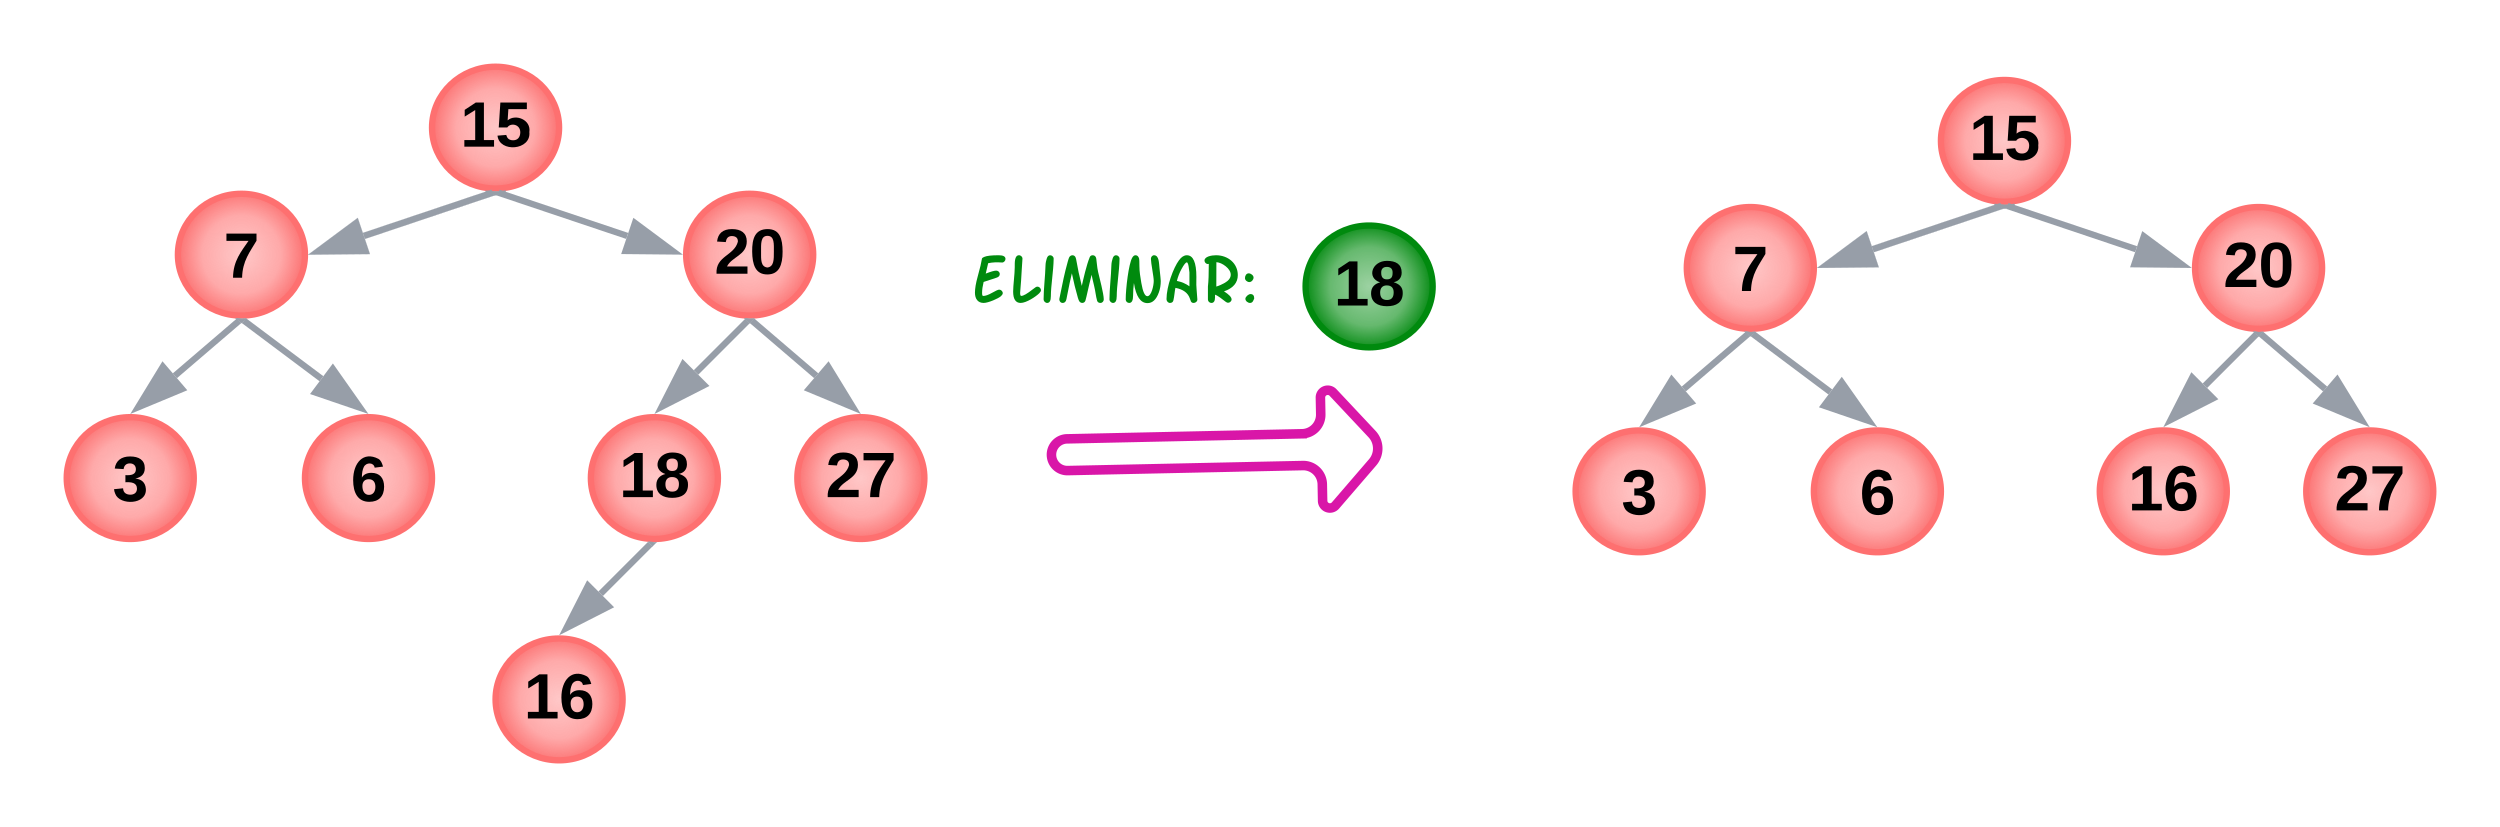 <svg xmlns="http://www.w3.org/2000/svg" xmlns:xlink="http://www.w3.org/1999/xlink" xmlns:lucid="lucid" width="787" height="260.35"><g transform="translate(-2404 261)" lucid:page-tab-id="0_0"><path d="M2580-220.83c0 10.6-8.95 19.18-20 19.18s-20-8.6-20-19.18 8.95-19.17 20-19.17 20 8.6 20 19.17z" stroke="#fe7070" stroke-width="2" fill="url(#a)"/><path d="M2545-229.83a6 6 0 0 1 6-6h18a6 6 0 0 1 6 6v18a6 6 0 0 1-6 6h-18a6 6 0 0 1-6-6z" stroke="#000" stroke-opacity="0" stroke-width="3" fill-opacity="0"/><use xlink:href="#b" transform="matrix(1,0,0,1,2550,-230.826) translate(-1.111 16)"/><path d="M2500-180.83c0 10.6-8.95 19.18-20 19.18s-20-8.6-20-19.18 8.95-19.17 20-19.17 20 8.6 20 19.17z" stroke="#fe7070" stroke-width="2" fill="url(#c)"/><path d="M2465-189.83a6 6 0 0 1 6-6h18a6 6 0 0 1 6 6v18a6 6 0 0 1-6 6h-18a6 6 0 0 1-6-6z" stroke="#000" stroke-opacity="0" stroke-width="3" fill-opacity="0"/><use xlink:href="#d" transform="matrix(1,0,0,1,2470,-190.826) translate(4.444 17.25)"/><path d="M2660-180.83c0 10.6-8.95 19.18-20 19.18s-20-8.6-20-19.18 8.95-19.17 20-19.17 20 8.6 20 19.17z" stroke="#fe7070" stroke-width="2" fill="url(#e)"/><path d="M2625-189.83a6 6 0 0 1 6-6h18a6 6 0 0 1 6 6v18a6 6 0 0 1-6 6h-18a6 6 0 0 1-6-6z" stroke="#000" stroke-opacity="0" stroke-width="3" fill-opacity="0"/><use xlink:href="#f" transform="matrix(1,0,0,1,2630,-190.826) translate(-1.111 16)"/><path d="M2465-110.5c0 10.6-8.95 19.17-20 19.17s-20-8.58-20-19.17c0-10.6 8.95-19.18 20-19.18s20 8.6 20 19.18z" stroke="#fe7070" stroke-width="2" fill="url(#g)"/><path d="M2430-119.5a6 6 0 0 1 6-6h18a6 6 0 0 1 6 6v18a6 6 0 0 1-6 6h-18a6 6 0 0 1-6-6z" stroke="#000" stroke-opacity="0" stroke-width="3" fill-opacity="0"/><use xlink:href="#h" transform="matrix(1,0,0,1,2435,-120.5) translate(4.444 17.25)"/><path d="M2540-110.5c0 10.6-8.95 19.17-20 19.17s-20-8.58-20-19.17c0-10.6 8.95-19.18 20-19.18s20 8.6 20 19.18z" stroke="#fe7070" stroke-width="2" fill="url(#i)"/><path d="M2505-119.5a6 6 0 0 1 6-6h18a6 6 0 0 1 6 6v18a6 6 0 0 1-6 6h-18a6 6 0 0 1-6-6z" stroke="#000" stroke-opacity="0" stroke-width="3" fill-opacity="0"/><use xlink:href="#j" transform="matrix(1,0,0,1,2510,-120.5) translate(4.444 17.25)"/><path d="M2695-110.5c0 10.6-8.95 19.17-20 19.17s-20-8.58-20-19.17c0-10.6 8.95-19.18 20-19.18s20 8.6 20 19.18z" stroke="#fe7070" stroke-width="2" fill="url(#k)"/><path d="M2660-119.5a6 6 0 0 1 6-6h18a6 6 0 0 1 6 6v18a6 6 0 0 1-6 6h-18a6 6 0 0 1-6-6z" stroke="#000" stroke-opacity="0" stroke-width="3" fill-opacity="0"/><use xlink:href="#l" transform="matrix(1,0,0,1,2665,-120.5) translate(-1.111 16)"/><path d="M2630-110.5c0 10.6-8.95 19.17-20 19.17s-20-8.58-20-19.17c0-10.6 8.95-19.18 20-19.18s20 8.6 20 19.18z" stroke="#fe7070" stroke-width="2" fill="url(#m)"/><path d="M2595-119.5a6 6 0 0 1 6-6h18a6 6 0 0 1 6 6v18a6 6 0 0 1-6 6h-18a6 6 0 0 1-6-6z" stroke="#000" stroke-opacity="0" stroke-width="3" fill-opacity="0"/><use xlink:href="#n" transform="matrix(1,0,0,1,2600,-120.5) translate(-1.111 16)"/><path d="M2559.37-199.38l-40.5 13.6-.65-1.9 40.5-13.6z" stroke="#979ea8" stroke-width=".05" fill="#979ea8"/><path d="M2563.16-200.66l-3.8 1.28-.5-1.4 1.1.13 1.65-.06 1.45-.3z" fill="#979ea8"/><path d="M2563.2-200.64l-3.87 1.3-.5-1.47 1.13.13 1.65-.06 1.47-.3zm-1.6-.04l-1.65.06-1.04-.13.46 1.34 3.77-1.27-.1-.3z" stroke="#979ea8" stroke-width=".05" fill="#979ea8"/><path d="M2519.07-182l-15 .14 12.04-8.93z" fill="#979ea8"/><path d="M2520.45-181.02l-19.45.2 15.62-11.6zm-13.3-1.87l10.53-.1-2.07-6.17z" stroke="#979ea8" stroke-width=".05" fill="#979ea8"/><use xlink:href="#o" transform="matrix(1,0,0,1,2530.5,-201.788) translate(0.005 18.264)"/><path d="M2560.95-200.33l40.5 13.6" stroke="#979ea8" stroke-width="2" fill="none"/><path d="M2559.95-200.65l1.14-.04-.45 1.32-3.8-1.28.1-.36z" stroke="#979ea8" stroke-width=".05" fill="#979ea8"/><path d="M2615.93-181.86l-15-.15 2.96-8.8z" stroke="#979ea8" stroke-width="2" fill="#979ea8"/><path d="M2480.8-160.05l24.4 18.28" stroke="#979ea8" stroke-width="2" fill="none"/><path d="M2479.95-160.65l1.37-.05-1.1 1.46-2.2-1.65z" stroke="#979ea8" stroke-width=".05" fill="#979ea8"/><path d="M2517.4-132.62l-14.18-4.84 5.55-7.42z" stroke="#979ea8" stroke-width="2" fill="#979ea8"/><path d="M2479.24-160l-20.2 17.3" stroke="#979ea8" stroke-width="2" fill="none"/><path d="M2479.95-160.65l1.65-.06-1.73 1.48-1.3-1.52.08-.07z" stroke="#979ea8" stroke-width=".05" fill="#979ea8"/><path d="M2447.46-132.78l7.82-12.8 6.03 7.04z" stroke="#979ea8" stroke-width="2" fill="#979ea8"/><path d="M2639.3-159.94l-16.2 16.2" stroke="#979ea8" stroke-width="2" fill="none"/><path d="M2639.95-160.65l1.52-.05-1.5 1.48-1.4-1.4.17-.18z" stroke="#979ea8" stroke-width=".05" fill="#979ea8"/><path d="M2612.3-132.96l6.8-13.36 6.56 6.55z" stroke="#979ea8" stroke-width="2" fill="#979ea8"/><path d="M2640.76-160l20.2 17.3" stroke="#979ea8" stroke-width="2" fill="none"/><path d="M2639.95-160.65l1.44-.05-1.27 1.48-1.92-1.65z" stroke="#979ea8" stroke-width=".05" fill="#979ea8"/><path d="M2672.54-132.78l-13.85-5.76 6.02-7.04z" stroke="#979ea8" stroke-width="2" fill="#979ea8"/><path d="M2600-40.83c0 10.6-8.95 19.18-20 19.18s-20-8.6-20-19.18c0-10.6 8.95-19.17 20-19.17s20 8.6 20 19.17z" stroke="#fe7070" stroke-width="2" fill="url(#p)"/><path d="M2565-49.83a6 6 0 0 1 6-6h18a6 6 0 0 1 6 6v18a6 6 0 0 1-6 6h-18a6 6 0 0 1-6-6z" stroke="#000" stroke-opacity="0" stroke-width="3" fill-opacity="0"/><use xlink:href="#q" transform="matrix(1,0,0,1,2570,-50.826) translate(-1.111 16)"/><path d="M2608.7-89.7l-15.62 15.62" stroke="#979ea8" stroke-width="2" fill="none"/><path d="M2609.95-90.32l.82-.03-1.4 1.4-1.4-1.43.17-.17z" stroke="#979ea8" stroke-width=".05" fill="#979ea8"/><path d="M2582.3-63.3l6.8-13.35 6.55 6.55z" stroke="#979ea8" stroke-width="2" fill="#979ea8"/><path d="M2695-185.65a6 6 0 0 1 6-6h108a6 6 0 0 1 6 6v21.57a6 6 0 0 1-6 6h-108a6 6 0 0 1-6-6z" fill="none"/><use xlink:href="#r" transform="matrix(1,0,0,1,2695,-191.651) translate(14.606 26.017)"/><path d="M2855-170.83c0 10.6-8.95 19.18-20 19.18s-20-8.6-20-19.18 8.95-19.17 20-19.17 20 8.6 20 19.17z" stroke="#008a0e" stroke-width="2" fill="url(#s)"/><path d="M2820-179.83a6 6 0 0 1 6-6h18a6 6 0 0 1 6 6v18a6 6 0 0 1-6 6h-18a6 6 0 0 1-6-6z" stroke="#000" stroke-opacity="0" stroke-width="3" fill-opacity="0"/><use xlink:href="#n" transform="matrix(1,0,0,1,2825,-180.826) translate(-1.111 16)"/><path d="M2735-117.75a5 5 0 0 1 4.9-5.1l74-1.6a6 6 0 0 0 5.87-6.12l-.1-5.25a2.3 2.3 0 0 1 3.97-1.62l12.26 13.06a6.68 6.68 0 0 1 .2 8.93l-11.7 13.58a2.3 2.3 0 0 1-4.04-1.46l-.1-5.24a6 6 0 0 0-6.14-5.87l-74 1.58a5 5 0 0 1-5.12-4.9z" stroke="#d916a8" stroke-width="3" fill-opacity="0"/><path d="M3055-216.65c0 10.6-8.95 19.17-20 19.17s-20-8.58-20-19.17c0-10.6 8.95-19.18 20-19.18s20 8.6 20 19.18z" stroke="#fe7070" stroke-width="2" fill="url(#t)"/><path d="M3020-225.65a6 6 0 0 1 6-6h18a6 6 0 0 1 6 6v18a6 6 0 0 1-6 6h-18a6 6 0 0 1-6-6z" stroke="#000" stroke-opacity="0" stroke-width="3" fill-opacity="0"/><use xlink:href="#b" transform="matrix(1,0,0,1,3025,-226.651) translate(-1.111 16)"/><path d="M2975-176.65c0 10.6-8.95 19.17-20 19.17s-20-8.58-20-19.17c0-10.6 8.95-19.18 20-19.18s20 8.6 20 19.18z" stroke="#fe7070" stroke-width="2" fill="url(#u)"/><path d="M2940-185.65a6 6 0 0 1 6-6h18a6 6 0 0 1 6 6v18a6 6 0 0 1-6 6h-18a6 6 0 0 1-6-6z" stroke="#000" stroke-opacity="0" stroke-width="3" fill-opacity="0"/><use xlink:href="#d" transform="matrix(1,0,0,1,2945,-186.651) translate(4.444 17.25)"/><path d="M3135-176.65c0 10.6-8.95 19.17-20 19.17s-20-8.58-20-19.17c0-10.6 8.95-19.18 20-19.18s20 8.6 20 19.18z" stroke="#fe7070" stroke-width="2" fill="url(#v)"/><path d="M3100-185.65a6 6 0 0 1 6-6h18a6 6 0 0 1 6 6v18a6 6 0 0 1-6 6h-18a6 6 0 0 1-6-6z" stroke="#000" stroke-opacity="0" stroke-width="3" fill-opacity="0"/><use xlink:href="#f" transform="matrix(1,0,0,1,3105,-186.651) translate(-1.111 16)"/><path d="M2940-106.33c0 10.6-8.95 19.18-20 19.18s-20-8.6-20-19.18c0-10.6 8.95-19.17 20-19.17s20 8.58 20 19.17z" stroke="#fe7070" stroke-width="2" fill="url(#w)"/><path d="M2905-115.33a6 6 0 0 1 6-6h18a6 6 0 0 1 6 6v18a6 6 0 0 1-6 6h-18a6 6 0 0 1-6-6z" stroke="#000" stroke-opacity="0" stroke-width="3" fill-opacity="0"/><use xlink:href="#h" transform="matrix(1,0,0,1,2910,-116.326) translate(4.444 17.25)"/><path d="M3015-106.33c0 10.6-8.95 19.18-20 19.18s-20-8.6-20-19.18c0-10.6 8.95-19.17 20-19.17s20 8.58 20 19.17z" stroke="#fe7070" stroke-width="2" fill="url(#x)"/><path d="M2980-115.33a6 6 0 0 1 6-6h18a6 6 0 0 1 6 6v18a6 6 0 0 1-6 6h-18a6 6 0 0 1-6-6z" stroke="#000" stroke-opacity="0" stroke-width="3" fill-opacity="0"/><use xlink:href="#j" transform="matrix(1,0,0,1,2985,-116.326) translate(4.444 17.25)"/><path d="M3170-106.33c0 10.6-8.95 19.18-20 19.18s-20-8.6-20-19.18c0-10.6 8.95-19.17 20-19.17s20 8.58 20 19.17z" stroke="#fe7070" stroke-width="2" fill="url(#y)"/><path d="M3135-115.33a6 6 0 0 1 6-6h18a6 6 0 0 1 6 6v18a6 6 0 0 1-6 6h-18a6 6 0 0 1-6-6z" stroke="#000" stroke-opacity="0" stroke-width="3" fill-opacity="0"/><use xlink:href="#l" transform="matrix(1,0,0,1,3140,-116.326) translate(-1.111 16)"/><path d="M3105-106.33c0 10.6-8.95 19.18-20 19.18s-20-8.6-20-19.18c0-10.6 8.95-19.17 20-19.17s20 8.58 20 19.17z" stroke="#fe7070" stroke-width="2" fill="url(#z)"/><path d="M3070-115.33a6 6 0 0 1 6-6h18a6 6 0 0 1 6 6v18a6 6 0 0 1-6 6h-18a6 6 0 0 1-6-6z" stroke="#000" stroke-opacity="0" stroke-width="3" fill-opacity="0"/><use xlink:href="#q" transform="matrix(1,0,0,1,3075,-116.326) translate(-1.111 16)"/><path d="M3034.37-195.2l-40.5 13.6-.65-1.9 40.5-13.6z" stroke="#979ea8" stroke-width=".05" fill="#979ea8"/><path d="M3038.16-196.48l-3.8 1.28-.5-1.4 1.1.13 1.65-.06 1.45-.3z" fill="#979ea8"/><path d="M3038.2-196.47l-3.87 1.3-.5-1.47 1.13.14 1.65-.06 1.47-.3zm-1.6-.04l-1.65.05-1.04-.13.46 1.35 3.77-1.27-.1-.3z" stroke="#979ea8" stroke-width=".05" fill="#979ea8"/><path d="M2994.07-177.83l-15 .15 12.04-8.94z" fill="#979ea8"/><path d="M2995.45-176.85l-19.45.2 15.62-11.6zm-13.3-1.86l10.53-.12-2.07-6.18z" stroke="#979ea8" stroke-width=".05" fill="#979ea8"/><use xlink:href="#o" transform="matrix(1,0,0,1,3005.5,-197.614) translate(0.005 18.264)"/><path d="M3035.95-196.16l40.5 13.62" stroke="#979ea8" stroke-width="2" fill="none"/><path d="M3034.95-196.47l1.14-.04-.45 1.3-3.8-1.28.1-.37z" stroke="#979ea8" stroke-width=".05" fill="#979ea8"/><path d="M3090.93-177.68l-15-.15 2.96-8.8z" stroke="#979ea8" stroke-width="2" fill="#979ea8"/><path d="M2955.8-155.88l24.4 18.28" stroke="#979ea8" stroke-width="2" fill="none"/><path d="M2954.95-156.47l1.37-.05-1.1 1.46-2.2-1.66z" stroke="#979ea8" stroke-width=".05" fill="#979ea8"/><path d="M2992.4-128.44l-14.18-4.85 5.55-7.4z" stroke="#979ea8" stroke-width="2" fill="#979ea8"/><path d="M2954.24-155.83l-20.2 17.3" stroke="#979ea8" stroke-width="2" fill="none"/><path d="M2954.95-156.47l1.65-.06-1.73 1.48-1.3-1.52.08-.07z" stroke="#979ea8" stroke-width=".05" fill="#979ea8"/><path d="M2922.46-128.6l7.82-12.8 6.03 7.03z" stroke="#979ea8" stroke-width="2" fill="#979ea8"/><path d="M3114.3-155.77l-16.2 16.2" stroke="#979ea8" stroke-width="2" fill="none"/><path d="M3114.95-156.47l1.52-.06-1.5 1.5-1.4-1.43.17-.17z" stroke="#979ea8" stroke-width=".05" fill="#979ea8"/><path d="M3087.3-128.8l6.8-13.35 6.56 6.56z" stroke="#979ea8" stroke-width="2" fill="#979ea8"/><path d="M3115.76-155.83l20.2 17.3" stroke="#979ea8" stroke-width="2" fill="none"/><path d="M3114.95-156.47l1.44-.06-1.27 1.48-1.92-1.64z" stroke="#979ea8" stroke-width=".05" fill="#979ea8"/><path d="M3147.54-128.6l-13.85-5.77 6.02-7.04z" stroke="#979ea8" stroke-width="2" fill="#979ea8"/><defs><radialGradient gradientUnits="userSpaceOnUse" id="a" fx="2560" fy="-220.83" cx="2560" cy="-220.83" r="20.54"><stop offset="0%" stop-color="#fe7474" stop-opacity=".4"/><stop offset="60%" stop-color="#fe7070" stop-opacity=".6"/><stop offset="100%" stop-color="#fb6f6f"/></radialGradient><path d="M23 0v-37h61v-169l-59 37v-38l62-41h46v211h57V0H23" id="A"/><path d="M139-81c0-46-55-55-73-27H18l9-140h149v37H72l-4 63c44-38 133-4 122 66C201 21 21 35 11-62l49-4c5 18 15 30 39 30 26 0 40-18 40-45" id="B"/><g id="b"><use transform="matrix(0.056,0,0,0.056,0,0)" xlink:href="#A"/><use transform="matrix(0.056,0,0,0.056,11.111,0)" xlink:href="#B"/></g><radialGradient gradientUnits="userSpaceOnUse" id="c" fx="2480" fy="-180.83" cx="2480" cy="-180.83" r="20.54"><stop offset="0%" stop-color="#fe7474" stop-opacity=".4"/><stop offset="60%" stop-color="#fe7070" stop-opacity=".6"/><stop offset="100%" stop-color="#fb6f6f"/></radialGradient><path d="M52 0c1-96 47-148 87-207H15v-41h169v40c-36 62-79 113-81 208H52" id="C"/><use transform="matrix(0.056,0,0,0.056,0,0)" xlink:href="#C" id="d"/><radialGradient gradientUnits="userSpaceOnUse" id="e" fx="2640" fy="-180.83" cx="2640" cy="-180.83" r="20.54"><stop offset="0%" stop-color="#fe7474" stop-opacity=".4"/><stop offset="60%" stop-color="#fe7070" stop-opacity=".6"/><stop offset="100%" stop-color="#fb6f6f"/></radialGradient><path d="M182-182c0 78-84 86-111 141h115V0H12c-6-101 99-100 120-180 1-22-12-31-33-32-23 0-32 14-35 34l-49-3c5-45 32-70 84-70 51 0 83 22 83 69" id="D"/><path d="M101-251c68 0 84 54 84 127C185-50 166 4 99 4S15-52 14-124c-1-75 17-127 87-127zm-1 216c37-5 36-46 36-89s4-89-36-89c-39 0-36 45-36 89 0 43-3 85 36 89" id="E"/><g id="f"><use transform="matrix(0.056,0,0,0.056,0,0)" xlink:href="#D"/><use transform="matrix(0.056,0,0,0.056,11.111,0)" xlink:href="#E"/></g><radialGradient gradientUnits="userSpaceOnUse" id="g" fx="2445" fy="-110.5" cx="2445" cy="-110.5" r="20.54"><stop offset="0%" stop-color="#fe7474" stop-opacity=".4"/><stop offset="60%" stop-color="#fe7070" stop-opacity=".6"/><stop offset="100%" stop-color="#fb6f6f"/></radialGradient><path d="M128-127c34 4 56 21 59 58 7 91-148 94-172 28-4-9-6-17-7-26l51-5c1 24 16 35 40 36 23 0 39-12 38-36-1-31-31-36-65-34v-40c32 2 59-3 59-33 0-20-13-33-34-33s-33 13-35 32l-50-3c6-44 37-68 86-68 50 0 83 20 83 66 0 35-22 52-53 58" id="F"/><use transform="matrix(0.056,0,0,0.056,0,0)" xlink:href="#F" id="h"/><radialGradient gradientUnits="userSpaceOnUse" id="i" fx="2520" fy="-110.5" cx="2520" cy="-110.5" r="20.54"><stop offset="0%" stop-color="#fe7474" stop-opacity=".4"/><stop offset="60%" stop-color="#fe7070" stop-opacity=".6"/><stop offset="100%" stop-color="#fb6f6f"/></radialGradient><path d="M115-159c48 0 72 30 72 78 0 54-30 85-83 85-64 0-91-50-91-122 0-98 58-163 141-120 15 8 21 24 27 44l-47 6c-5-31-48-31-61-4-7 14-11 33-11 60 9-17 28-27 53-27zM102-35c24 0 36-20 36-45s-11-43-37-43c-23 0-36 14-36 38 0 27 11 50 37 50" id="G"/><use transform="matrix(0.056,0,0,0.056,0,0)" xlink:href="#G" id="j"/><radialGradient gradientUnits="userSpaceOnUse" id="k" fx="2675" fy="-110.5" cx="2675" cy="-110.5" r="20.54"><stop offset="0%" stop-color="#fe7474" stop-opacity=".4"/><stop offset="60%" stop-color="#fe7070" stop-opacity=".6"/><stop offset="100%" stop-color="#fb6f6f"/></radialGradient><g id="l"><use transform="matrix(0.056,0,0,0.056,0,0)" xlink:href="#D"/><use transform="matrix(0.056,0,0,0.056,11.111,0)" xlink:href="#C"/></g><radialGradient gradientUnits="userSpaceOnUse" id="m" fx="2610" fy="-110.5" cx="2610" cy="-110.5" r="20.54"><stop offset="0%" stop-color="#fe7474" stop-opacity=".4"/><stop offset="60%" stop-color="#fe7070" stop-opacity=".6"/><stop offset="100%" stop-color="#fb6f6f"/></radialGradient><path d="M138-131c27 9 52 24 51 61 0 53-36 74-89 74S11-19 11-69c0-35 22-54 51-61-78-25-46-121 38-121 51 0 83 19 83 66 0 30-18 49-45 54zm-38-16c24 0 32-13 32-36 1-23-11-34-32-34-22 0-33 12-32 34 0 22 9 36 32 36zm1 116c27 0 37-17 37-43 0-25-13-39-39-39-24 0-37 15-37 40 0 27 11 42 39 42" id="H"/><g id="n"><use transform="matrix(0.056,0,0,0.056,0,0)" xlink:href="#A"/><use transform="matrix(0.056,0,0,0.056,11.111,0)" xlink:href="#H"/></g><radialGradient gradientUnits="userSpaceOnUse" id="p" fx="2580" fy="-40.83" cx="2580" cy="-40.83" r="20.54"><stop offset="0%" stop-color="#fe7474" stop-opacity=".4"/><stop offset="60%" stop-color="#fe7070" stop-opacity=".6"/><stop offset="100%" stop-color="#fb6f6f"/></radialGradient><g id="q"><use transform="matrix(0.056,0,0,0.056,0,0)" xlink:href="#A"/><use transform="matrix(0.056,0,0,0.056,11.111,0)" xlink:href="#G"/></g><path fill="#008a0e" d="M369 0C201 0 119-119 119-294c0-119 26-272 77-457 80-290 99-377 125-524 7-13 27-26 60-41 71-33 211-49 419-49 129 0 193 36 193 107 0 50-48 105-99 101-142-10-258-9-397 20-11 59-34 158-69 297 146-57 246-85 301-85 53 0 100 43 100 96 0 43-23 80-73 99-127 49-178 54-389 129-29 119-44 224-44 314 0 58 10 87 30 87 66 0 151-30 256-90s173-91 205-91c50 0 101 49 101 99 0 30-19 57-51 87C794-129 500 0 369 0" id="I"/><path fill="#008a0e" d="M759-451c68-46 151 19 151 87 0 27-17 54-48 86C767-182 491 0 329 0 186 0 114-109 114-326c0-169 46-507 46-695 0-139-8-341 120-344 53-2 103 46 101 99-4-2-27 472-40 636-16 198-27 312-27 343 0 57 11 86 32 86 61 0 169-62 325-185 19-16 49-38 88-65" id="J"/><path fill="#008a0e" d="M270-1365c53 0 101 46 100 99-5 357-80 777-80 1073C290-64 254 0 183 0 132 0 82-50 82-101c0-298 47-662 55-976 2-76 19-138 34-189 19-66 52-99 99-99" id="K"/><path fill="#008a0e" d="M188 0C127 1 82-61 96-128c102-498 136-682 239-1056 16-58 29-97 39-118 39-81 152-87 186 3 8 21 18 60 27 118 29 181 79 412 149 693 44-195 133-594 228-824 15-37 48-53 86-53 50 0 89 31 100 97 19 117 18 225 53 381 45 201 158 605 162 785 1 54-41 102-95 102-46 0-83-20-96-65-38-130-44-258-87-432-40-161-61-264-70-309-35 138-86 345-147 622-13 58-23 96-30 117-29 83-132 87-176 19-11-18-25-49-39-97-63-219-122-453-173-703-35 145-85 365-140 660-11 60-19 101-29 123-20 43-51 65-95 65" id="L"/><path fill="#008a0e" d="M829-1263c0-55 42-106 96-102 141 10 133 224 150 372 25 219 36 341 36 365 0 117-18 227-55 328C983-97 875 5 732 5 532 5 402-187 343-570c-16 123-24 243-24 360C319-70 282 0 207 0c-53 0-99-44-99-97 0-315 85-1025 186-1197 27-46 56-71 93-71 53 0 88 33 105 99 5 21 8 92 8 213 0 153 26 313 55 481 43 253 101 379 172 379 116 0 183-303 183-438 0-120-81-513-81-632" id="M"/><path fill="#008a0e" d="M922-654c-9 182 20 369 29 555 5 90-140 139-183 58-2-3-13-31-31-85-54-160-191-263-414-306-19 75-30 243-58 360-12 50-51 72-98 72-55 0-99-53-99-108 1-366 195-896 360-1117 69-92 141-140 222-140 182 0 273 207 273 621 0 19 1 49-1 90zM724-476v-400c-20-103-13-145-35-225-11-40-25-60-40-60-32 0-83 65-154 195-56 103-99 215-130 336 137 27 256 79 359 154" id="N"/><path fill="#008a0e" d="M432-1365c342 0 623 232 623 568 0 219-132 374-395 466 145 90 217 167 217 230 0 52-52 98-104 96-17 0-39-10-66-29-90-65-203-166-304-203v78C403-53 368 0 299 0c-53 0-99-44-99-97v-374c17-145 25-361 25-650-2 5-10 7-24 7-53 2-99-46-99-99 0-112 194-152 330-152zm257 786c221-128 209-317 21-469-89-71-178-111-268-119-1 97-2 329-2 698 90-27 172-66 249-110" id="O"/><path fill="#008a0e" d="M268-847c61 0 138 58 138 120s-57 130-121 130c-60 0-125-53-125-113 0-72 40-137 108-137zm-96 728c0-58 89-135 145-135 72 0 108 42 108 126C399-70 383-1 305 0c-62 1-133-56-133-119" id="P"/><g id="r"><use transform="matrix(0.011,0,0,0.011,0,0)" xlink:href="#I"/><use transform="matrix(0.011,0,0,0.011,12.077,0)" xlink:href="#J"/><use transform="matrix(0.011,0,0,0.011,22.016,0)" xlink:href="#K"/><use transform="matrix(0.011,0,0,0.011,26.845,0)" xlink:href="#L"/><use transform="matrix(0.011,0,0,0.011,42.752,0)" xlink:href="#K"/><use transform="matrix(0.011,0,0,0.011,47.58,0)" xlink:href="#M"/><use transform="matrix(0.011,0,0,0.011,60.862,0)" xlink:href="#N"/><use transform="matrix(0.011,0,0,0.011,72.45,0)" xlink:href="#O"/><use transform="matrix(0.011,0,0,0.011,84.549,0)" xlink:href="#P"/></g><radialGradient gradientUnits="userSpaceOnUse" id="s" fx="2835" fy="-170.83" cx="2835" cy="-170.83" r="20.54"><stop offset="0%" stop-color="#088e16" stop-opacity=".4"/><stop offset="60%" stop-color="#008a0e" stop-opacity=".6"/><stop offset="100%" stop-color="#00880e"/></radialGradient><radialGradient gradientUnits="userSpaceOnUse" id="t" fx="3035" fy="-216.65" cx="3035" cy="-216.65" r="20.54"><stop offset="0%" stop-color="#fe7474" stop-opacity=".4"/><stop offset="60%" stop-color="#fe7070" stop-opacity=".6"/><stop offset="100%" stop-color="#fb6f6f"/></radialGradient><radialGradient gradientUnits="userSpaceOnUse" id="u" fx="2955" fy="-176.65" cx="2955" cy="-176.65" r="20.54"><stop offset="0%" stop-color="#fe7474" stop-opacity=".4"/><stop offset="60%" stop-color="#fe7070" stop-opacity=".6"/><stop offset="100%" stop-color="#fb6f6f"/></radialGradient><radialGradient gradientUnits="userSpaceOnUse" id="v" fx="3115" fy="-176.65" cx="3115" cy="-176.65" r="20.54"><stop offset="0%" stop-color="#fe7474" stop-opacity=".4"/><stop offset="60%" stop-color="#fe7070" stop-opacity=".6"/><stop offset="100%" stop-color="#fb6f6f"/></radialGradient><radialGradient gradientUnits="userSpaceOnUse" id="w" fx="2920" fy="-106.33" cx="2920" cy="-106.33" r="20.54"><stop offset="0%" stop-color="#fe7474" stop-opacity=".4"/><stop offset="60%" stop-color="#fe7070" stop-opacity=".6"/><stop offset="100%" stop-color="#fb6f6f"/></radialGradient><radialGradient gradientUnits="userSpaceOnUse" id="x" fx="2995" fy="-106.33" cx="2995" cy="-106.33" r="20.54"><stop offset="0%" stop-color="#fe7474" stop-opacity=".4"/><stop offset="60%" stop-color="#fe7070" stop-opacity=".6"/><stop offset="100%" stop-color="#fb6f6f"/></radialGradient><radialGradient gradientUnits="userSpaceOnUse" id="y" fx="3150" fy="-106.33" cx="3150" cy="-106.33" r="20.54"><stop offset="0%" stop-color="#fe7474" stop-opacity=".4"/><stop offset="60%" stop-color="#fe7070" stop-opacity=".6"/><stop offset="100%" stop-color="#fb6f6f"/></radialGradient><radialGradient gradientUnits="userSpaceOnUse" id="z" fx="3085" fy="-106.33" cx="3085" cy="-106.33" r="20.54"><stop offset="0%" stop-color="#fe7474" stop-opacity=".4"/><stop offset="60%" stop-color="#fe7070" stop-opacity=".6"/><stop offset="100%" stop-color="#fb6f6f"/></radialGradient></defs></g></svg>
